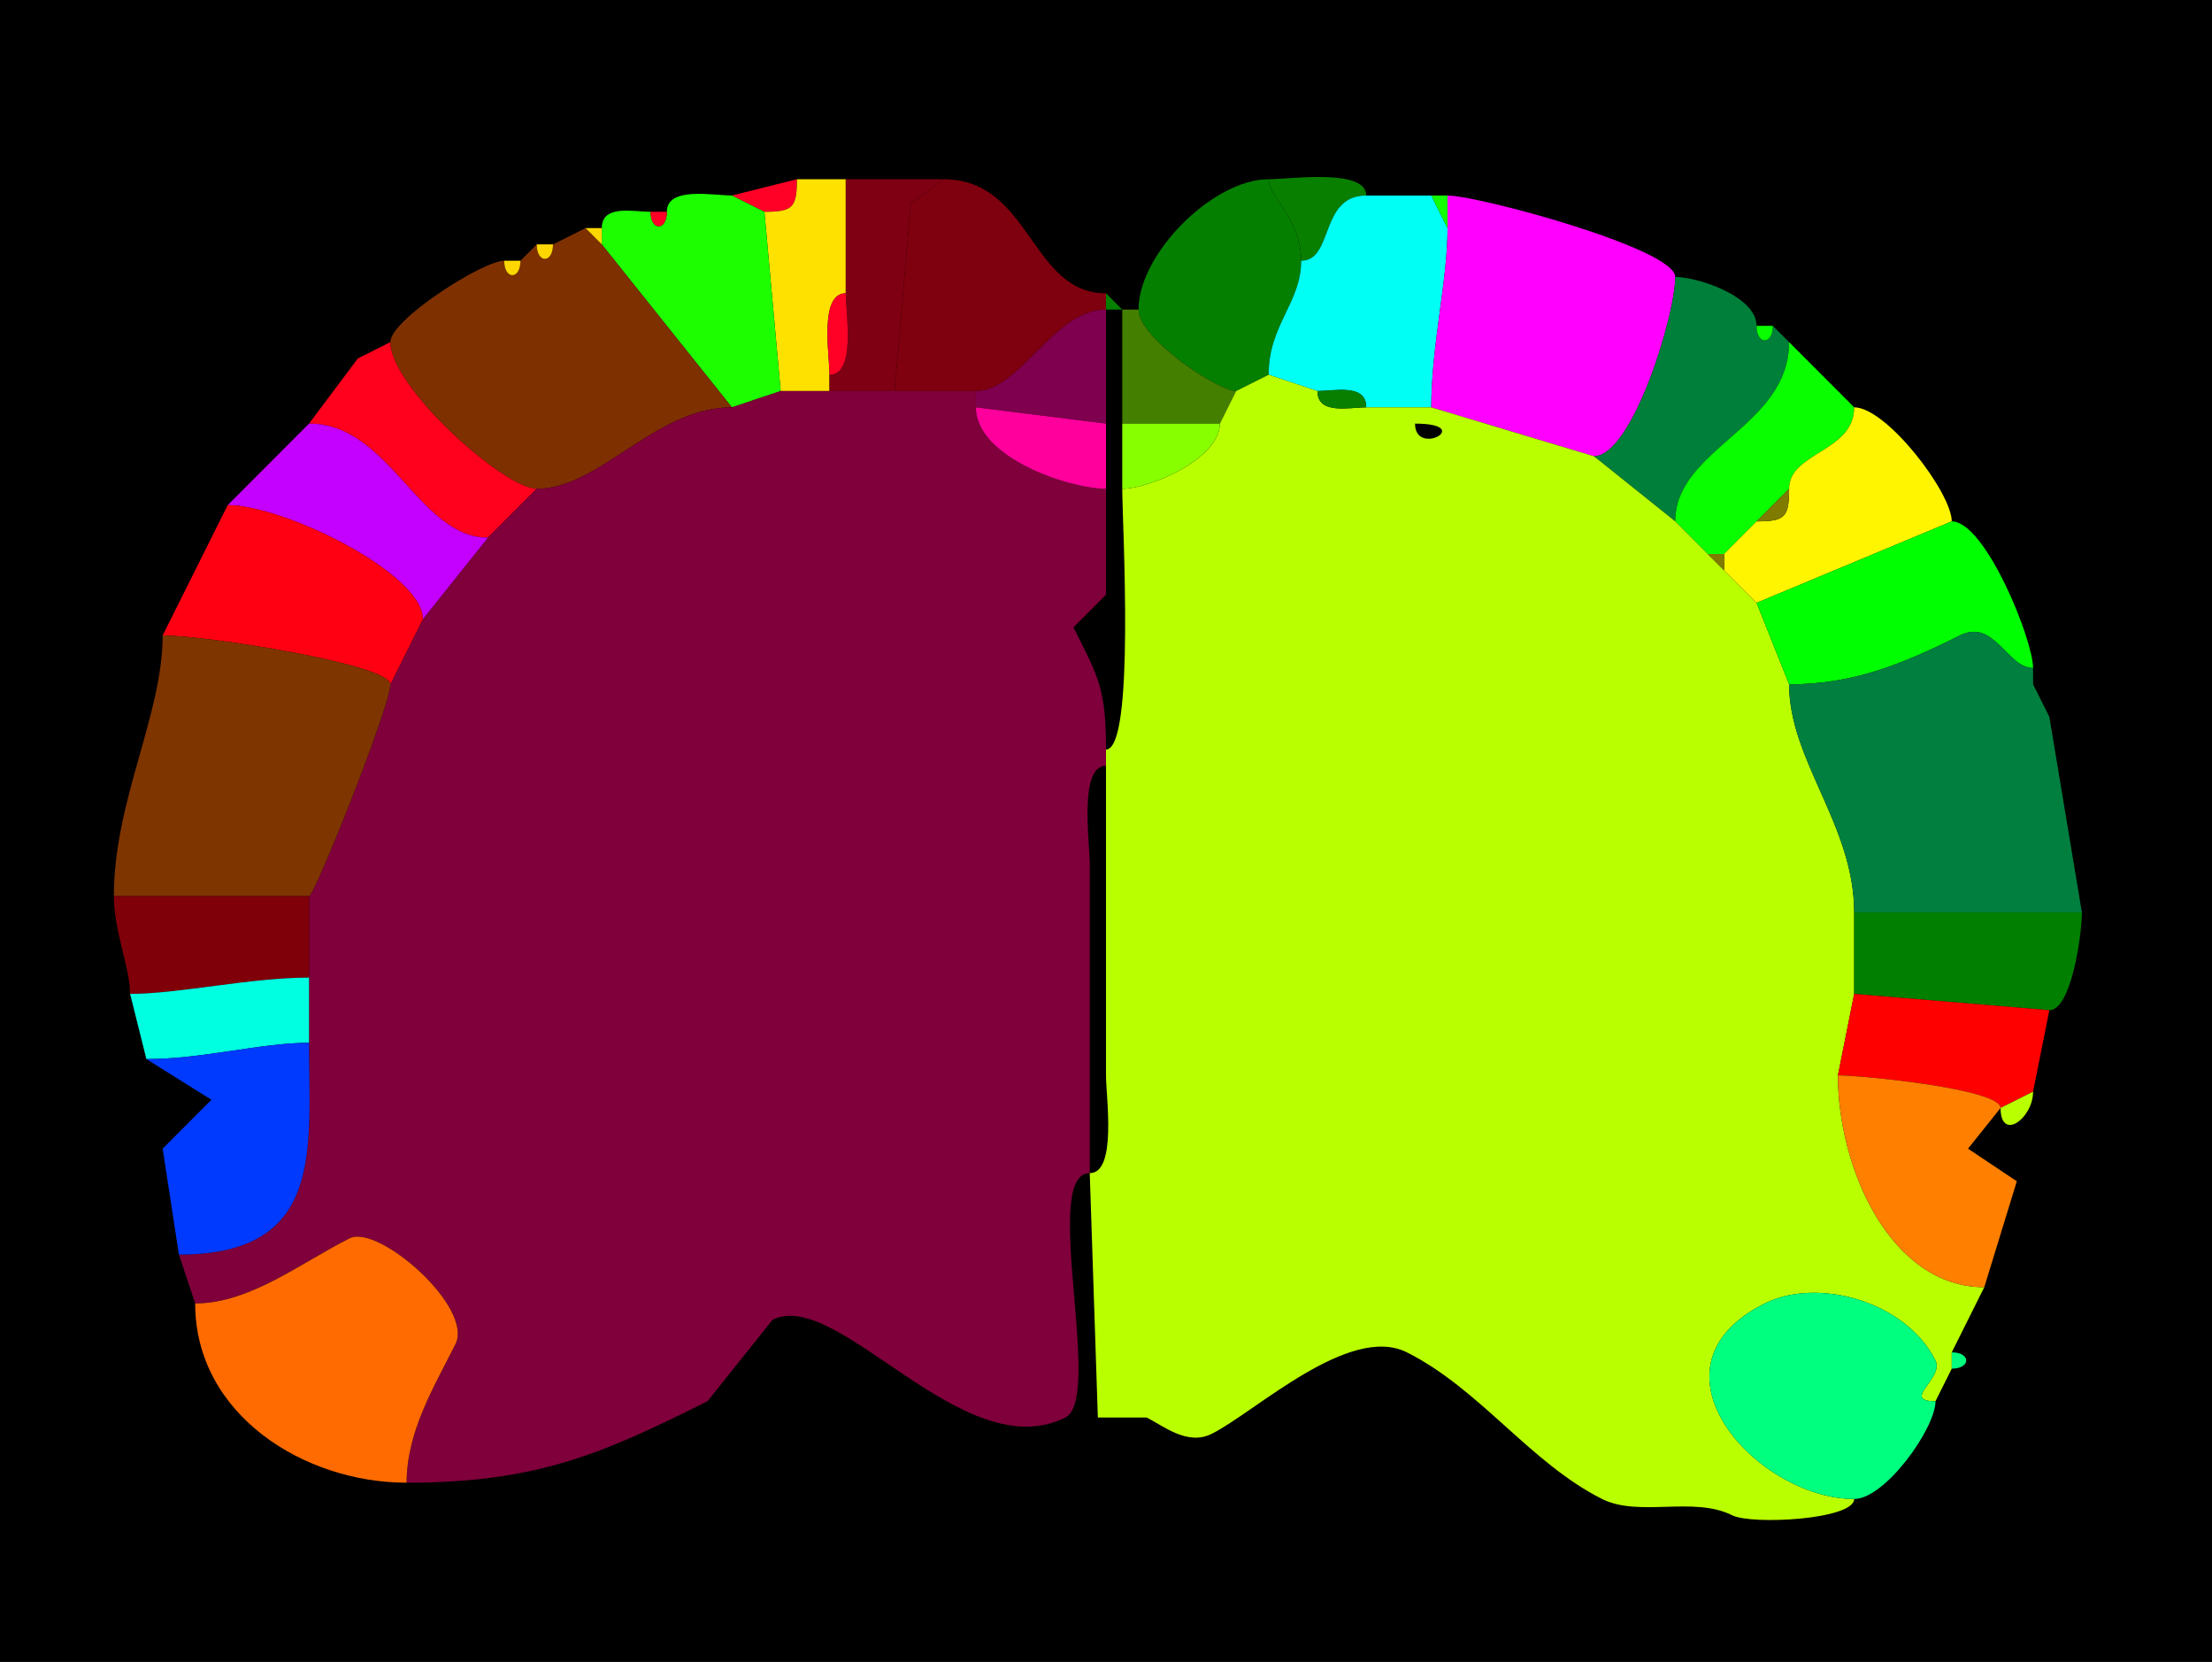 <?xml version="1.0" encoding="UTF-8"?>
<svg xmlns="http://www.w3.org/2000/svg" xmlns:xlink="http://www.w3.org/1999/xlink" width="430px" height="323px" viewBox="0 0 430 323" version="1.1">
<g id="surface1">
<rect x="0" y="0" width="430" height="323" style="fill:rgb(0%,0%,0%);fill-opacity:1;stroke:none;"/>
<path style=" stroke:none;fill-rule:nonzero;fill:rgb(100%,0%,15.294%);fill-opacity:1;" d="M 142.281 38 L 148.602 41.168 C 154.125 41.168 154.926 40.363 154.926 34.832 C 154.926 34.832 142.281 38 142.281 38 Z M 142.281 38 "/>
<path style=" stroke:none;fill-rule:nonzero;fill:rgb(100%,88.235%,0%);fill-opacity:1;" d="M 151.766 76 L 161.25 76 C 161.25 76 161.25 72.832 161.25 72.832 C 161.25 68.926 159.219 57 164.41 57 C 164.41 48.242 164.41 40.645 164.41 34.832 C 164.41 34.832 154.926 34.832 154.926 34.832 C 154.926 40.363 154.125 41.168 148.602 41.168 C 148.602 41.168 151.766 76 151.766 76 Z M 151.766 76 "/>
<path style=" stroke:none;fill-rule:nonzero;fill:rgb(49.804%,0%,7.451%);fill-opacity:1;" d="M 161.25 76 L 173.898 76 C 173.898 76 177.059 39.582 177.059 39.582 C 177.059 39.582 183.383 34.832 183.383 34.832 C 183.383 34.832 164.41 34.832 164.41 34.832 C 164.41 40.645 164.41 48.242 164.41 57 C 164.41 60.91 166.445 72.832 161.25 72.832 C 161.25 72.832 161.25 76 161.25 76 Z M 161.25 76 "/>
<path style=" stroke:none;fill-rule:nonzero;fill:rgb(49.804%,0%,5.49%);fill-opacity:1;" d="M 173.898 76 C 178.535 76 185.066 76 189.707 76 C 198.367 76 204.785 60.168 215 60.168 C 215 60.168 215 57 215 57 C 200.246 57 200.473 34.832 183.383 34.832 C 183.383 34.832 177.059 39.582 177.059 39.582 C 177.059 39.582 173.898 76 173.898 76 Z M 173.898 76 "/>
<path style=" stroke:none;fill-rule:nonzero;fill:rgb(1.569%,49.804%,0%);fill-opacity:1;" d="M 246.617 72.832 L 240.293 76 C 236.824 76 221.324 65.773 221.324 60.168 C 221.324 49.297 235.832 34.832 246.617 34.832 C 246.617 38.277 252.941 42.539 252.941 50.668 C 252.941 58.848 246.617 63.125 246.617 72.832 Z M 246.617 72.832 "/>
<path style=" stroke:none;fill-rule:nonzero;fill:rgb(3.529%,49.804%,0%);fill-opacity:1;" d="M 265.59 38 C 256.488 38 259.285 50.668 252.941 50.668 C 252.941 42.539 246.617 38.277 246.617 34.832 C 250.793 34.832 265.59 32.668 265.59 38 Z M 265.59 38 "/>
<path style=" stroke:none;fill-rule:nonzero;fill:rgb(11.373%,100%,0%);fill-opacity:1;" d="M 151.766 76 L 142.281 79.168 C 142.281 79.168 116.984 47.5 116.984 47.5 C 116.984 47.5 116.984 44.332 116.984 44.332 C 116.984 39.668 123.156 41.168 126.469 41.168 C 126.469 44.922 129.633 44.922 129.633 41.168 C 129.633 36.168 138.66 38 142.281 38 C 142.281 38 148.602 41.168 148.602 41.168 C 148.602 41.168 151.766 76 151.766 76 Z M 151.766 76 "/>
<path style=" stroke:none;fill-rule:nonzero;fill:rgb(0%,100%,96.078%);fill-opacity:1;" d="M 265.59 79.168 L 278.234 79.168 C 278.234 67.117 281.398 54.621 281.398 44.332 C 281.398 44.332 278.234 38 278.234 38 C 278.234 38 265.59 38 265.59 38 C 256.488 38 259.285 50.668 252.941 50.668 C 252.941 58.848 246.617 63.125 246.617 72.832 C 246.617 72.832 256.102 76 256.102 76 C 259.418 76 265.59 74.504 265.59 79.168 Z M 265.59 79.168 "/>
<path style=" stroke:none;fill-rule:nonzero;fill:rgb(7.451%,100%,0%);fill-opacity:1;" d="M 281.398 38 L 281.398 44.332 C 281.398 44.332 278.234 38 278.234 38 C 278.234 38 281.398 38 281.398 38 Z M 281.398 38 "/>
<path style=" stroke:none;fill-rule:nonzero;fill:rgb(100%,0%,100%);fill-opacity:1;" d="M 278.234 79.168 L 309.852 88.668 C 317.297 88.668 325.66 61.371 325.66 53.832 C 325.66 48.309 287.27 38 281.398 38 C 281.398 38 281.398 44.332 281.398 44.332 C 281.398 54.621 278.234 67.117 278.234 79.168 Z M 278.234 79.168 "/>
<path style=" stroke:none;fill-rule:nonzero;fill:rgb(100%,0%,15.294%);fill-opacity:1;" d="M 126.469 41.168 L 129.633 41.168 C 129.633 44.922 126.469 44.922 126.469 41.168 Z M 126.469 41.168 "/>
<path style=" stroke:none;fill-rule:nonzero;fill:rgb(49.804%,18.824%,0%);fill-opacity:1;" d="M 142.281 79.168 C 127.312 79.168 116.652 95 104.34 95 C 98.055 95 75.883 75.246 75.883 66.5 C 75.883 62.094 93.922 50.668 98.016 50.668 C 98.016 54.422 101.176 54.422 101.176 50.668 C 101.176 50.668 104.34 47.5 104.34 47.5 C 104.34 51.254 107.5 51.254 107.5 47.5 C 107.5 47.5 113.824 44.332 113.824 44.332 C 113.824 44.332 116.984 47.5 116.984 47.5 C 116.984 47.5 142.281 79.168 142.281 79.168 Z M 142.281 79.168 "/>
<path style=" stroke:none;fill-rule:nonzero;fill:rgb(100%,84.314%,0%);fill-opacity:1;" d="M 116.984 44.332 L 116.984 47.5 C 116.984 47.5 113.824 44.332 113.824 44.332 C 113.824 44.332 116.984 44.332 116.984 44.332 Z M 116.984 44.332 "/>
<path style=" stroke:none;fill-rule:nonzero;fill:rgb(100%,84.314%,0%);fill-opacity:1;" d="M 104.34 47.5 L 107.5 47.5 C 107.5 51.254 104.34 51.254 104.34 47.5 Z M 104.34 47.5 "/>
<path style=" stroke:none;fill-rule:nonzero;fill:rgb(100%,84.314%,0%);fill-opacity:1;" d="M 98.016 50.668 L 101.176 50.668 C 101.176 54.422 98.016 54.422 98.016 50.668 Z M 98.016 50.668 "/>
<path style=" stroke:none;fill-rule:nonzero;fill:rgb(0%,49.804%,22.745%);fill-opacity:1;" d="M 309.852 88.668 L 325.66 101.332 C 325.66 87.094 347.793 83.02 347.793 66.5 C 347.793 66.5 344.633 63.332 344.633 63.332 C 344.633 67.09 341.469 67.09 341.469 63.332 C 341.469 57.621 330.113 53.832 325.66 53.832 C 325.66 61.371 317.297 88.668 309.852 88.668 Z M 309.852 88.668 "/>
<path style=" stroke:none;fill-rule:nonzero;fill:rgb(100%,0%,15.294%);fill-opacity:1;" d="M 164.41 57 C 159.219 57 161.25 68.926 161.25 72.832 C 166.445 72.832 164.41 60.91 164.41 57 Z M 164.41 57 "/>
<path style=" stroke:none;fill-rule:nonzero;fill:rgb(1.569%,49.804%,0%);fill-opacity:1;" d="M 215 60.168 L 218.16 60.168 C 218.16 60.168 215 57 215 57 C 215 57 215 60.168 215 60.168 Z M 215 60.168 "/>
<path style=" stroke:none;fill-rule:nonzero;fill:rgb(49.804%,0%,30.588%);fill-opacity:1;" d="M 189.707 79.168 L 215 82.332 C 215 82.332 215 60.168 215 60.168 C 204.785 60.168 198.367 76 189.707 76 C 189.707 76 189.707 79.168 189.707 79.168 Z M 189.707 79.168 "/>
<path style=" stroke:none;fill-rule:nonzero;fill:rgb(26.667%,49.804%,0%);fill-opacity:1;" d="M 218.16 82.332 L 237.133 82.332 C 237.133 82.332 240.293 76 240.293 76 C 236.824 76 221.324 65.773 221.324 60.168 C 221.324 60.168 218.16 60.168 218.16 60.168 C 218.16 60.168 218.16 82.332 218.16 82.332 Z M 218.16 82.332 "/>
<path style=" stroke:none;fill-rule:nonzero;fill:rgb(3.529%,100%,0%);fill-opacity:1;" d="M 341.469 63.332 L 344.633 63.332 C 344.633 67.09 341.469 67.09 341.469 63.332 Z M 341.469 63.332 "/>
<path style=" stroke:none;fill-rule:nonzero;fill:rgb(100%,0%,11.373%);fill-opacity:1;" d="M 104.34 95 L 94.852 104.5 C 81.395 104.5 75.719 82.332 60.074 82.332 C 60.074 82.332 69.559 69.668 69.559 69.668 C 69.559 69.668 75.883 66.5 75.883 66.5 C 75.883 75.246 98.055 95 104.34 95 Z M 104.34 95 "/>
<path style=" stroke:none;fill-rule:nonzero;fill:rgb(3.529%,100%,0%);fill-opacity:1;" d="M 331.984 107.668 L 335.148 107.668 C 335.148 107.668 338.309 104.5 338.309 104.5 C 338.309 104.5 341.469 101.332 341.469 101.332 C 341.469 101.332 347.793 95 347.793 95 C 347.793 87.875 360.441 87.848 360.441 79.168 C 360.441 79.168 347.793 66.5 347.793 66.5 C 347.793 83.02 325.66 87.094 325.66 101.332 C 325.66 101.332 331.984 107.668 331.984 107.668 Z M 331.984 107.668 "/>
<path style=" stroke:none;fill-rule:nonzero;fill:rgb(49.804%,0%,22.745%);fill-opacity:1;" d="M 37.941 253.332 C 48.605 253.332 58.551 245.387 67.977 240.668 C 73.527 237.887 92.121 254.059 88.531 261.25 C 84.41 269.5 79.043 278.18 79.043 288.168 C 104.285 288.168 117.066 282.586 137.535 272.332 C 137.535 272.332 150.184 256.5 150.184 256.5 C 162.844 250.16 187.289 285.418 207.094 275.5 C 214.598 271.742 202.23 228 211.84 228 C 211.84 228 211.84 167.832 211.84 167.832 C 211.84 163.652 209.676 148.832 215 148.832 C 215 148.832 215 145.668 215 145.668 C 215 133.734 213.512 131.602 208.676 121.918 C 208.676 121.918 215 115.582 215 115.582 C 215 115.582 215 95 215 95 C 207.801 95 189.707 88.914 189.707 79.168 C 189.707 79.168 189.707 76 189.707 76 C 185.066 76 178.535 76 173.898 76 C 173.898 76 161.25 76 161.25 76 C 161.25 76 151.766 76 151.766 76 C 151.766 76 142.281 79.168 142.281 79.168 C 127.312 79.168 116.652 95 104.34 95 C 104.34 95 94.852 104.5 94.852 104.5 C 94.852 104.5 82.207 120.332 82.207 120.332 C 82.207 120.332 75.883 133 75.883 133 C 75.883 137.211 61.137 174.168 60.074 174.168 C 60.074 174.168 60.074 190 60.074 190 C 60.074 190 60.074 202.668 60.074 202.668 C 60.074 223.383 63.195 243.832 34.781 243.832 C 34.781 243.832 37.941 253.332 37.941 253.332 Z M 37.941 253.332 "/>
<path style=" stroke:none;fill-rule:evenodd;fill:rgb(72.941%,100%,0%);fill-opacity:1;" d="M 275.074 82.332 C 275.074 88.957 286.918 82.332 275.074 82.332 M 376.25 272.332 C 369.449 272.332 377.973 267.871 376.25 264.418 C 370.512 252.926 353.371 248.164 343.051 253.332 C 318.23 265.762 341.617 291.332 360.441 291.332 C 360.441 295.34 340.547 296.414 336.727 294.5 C 329.195 290.727 318.625 294.934 311.434 291.332 C 297.531 284.371 287.648 269.922 273.492 262.832 C 262.281 257.219 244.047 274.41 235.551 278.668 C 230.824 281.035 226.215 277.156 222.906 275.5 C 222.906 275.5 213.418 275.5 213.418 275.5 C 213.418 275.5 211.84 228 211.84 228 C 217.164 228 215 213.184 215 209 C 215 209 215 148.832 215 148.832 C 215 148.832 215 145.668 215 145.668 C 220.695 145.668 218.16 101.832 218.16 95 C 223.422 95 237.133 89.23 237.133 82.332 C 237.133 82.332 240.293 76 240.293 76 C 240.293 76 246.617 72.832 246.617 72.832 C 246.617 72.832 256.102 76 256.102 76 C 256.102 80.664 262.273 79.168 265.59 79.168 C 265.59 79.168 278.234 79.168 278.234 79.168 C 278.234 79.168 309.852 88.668 309.852 88.668 C 309.852 88.668 325.66 101.332 325.66 101.332 C 325.66 101.332 331.984 107.668 331.984 107.668 C 331.984 107.668 335.148 110.832 335.148 110.832 C 335.148 110.832 341.469 117.168 341.469 117.168 C 341.469 117.168 347.793 133 347.793 133 C 347.793 147.832 360.441 160.371 360.441 177.332 C 360.441 177.332 360.441 193.168 360.441 193.168 C 360.441 193.168 357.281 209 357.281 209 C 357.281 227.125 367.566 250.168 385.734 250.168 C 385.734 250.168 379.41 262.832 379.41 262.832 C 379.41 262.832 379.41 266 379.41 266 C 379.41 266 376.25 272.332 376.25 272.332 Z M 376.25 272.332 "/>
<path style=" stroke:none;fill-rule:nonzero;fill:rgb(3.529%,49.804%,0%);fill-opacity:1;" d="M 256.102 76 C 259.418 76 265.59 74.504 265.59 79.168 C 262.273 79.168 256.102 80.664 256.102 76 Z M 256.102 76 "/>
<path style=" stroke:none;fill-rule:nonzero;fill:rgb(100%,0%,61.176%);fill-opacity:1;" d="M 215 82.332 L 215 95 C 207.801 95 189.707 88.914 189.707 79.168 C 189.707 79.168 215 82.332 215 82.332 Z M 215 82.332 "/>
<path style=" stroke:none;fill-rule:nonzero;fill:rgb(100%,96.078%,0%);fill-opacity:1;" d="M 335.148 110.832 L 341.469 117.168 C 341.469 117.168 379.41 101.332 379.41 101.332 C 379.41 95.75 366.727 79.168 360.441 79.168 C 360.441 87.848 347.793 87.875 347.793 95 C 347.793 100.531 346.996 101.332 341.469 101.332 C 341.469 101.332 338.309 104.5 338.309 104.5 C 338.309 104.5 335.148 107.668 335.148 107.668 C 335.148 107.668 335.148 110.832 335.148 110.832 Z M 335.148 110.832 "/>
<path style=" stroke:none;fill-rule:nonzero;fill:rgb(100%,0%,11.373%);fill-opacity:1;" d="M 60.074 82.332 L 56.91 85.5 C 56.91 85.5 60.074 82.332 60.074 82.332 Z M 60.074 82.332 "/>
<path style=" stroke:none;fill-rule:nonzero;fill:rgb(76.863%,0%,100%);fill-opacity:1;" d="M 94.852 104.5 L 82.207 120.332 C 82.207 111.473 55.262 98.168 44.266 98.168 C 44.266 98.168 50.59 91.832 50.59 91.832 C 50.59 91.832 53.75 88.668 53.75 88.668 C 53.75 88.668 56.91 85.5 56.91 85.5 C 56.91 85.5 60.074 82.332 60.074 82.332 C 75.719 82.332 81.395 104.5 94.852 104.5 Z M 94.852 104.5 "/>
<path style=" stroke:none;fill-rule:nonzero;fill:rgb(53.333%,100%,0%);fill-opacity:1;" d="M 237.133 82.332 C 237.133 89.23 223.422 95 218.16 95 C 218.16 95 218.16 82.332 218.16 82.332 C 218.16 82.332 237.133 82.332 237.133 82.332 Z M 237.133 82.332 "/>
<path style=" stroke:none;fill-rule:nonzero;fill:rgb(100%,0%,7.451%);fill-opacity:1;" d="M 56.91 85.5 L 53.75 88.668 C 53.75 88.668 56.91 85.5 56.91 85.5 Z M 56.91 85.5 "/>
<path style=" stroke:none;fill-rule:nonzero;fill:rgb(100%,0%,7.451%);fill-opacity:1;" d="M 53.75 88.668 L 50.59 91.832 C 50.59 91.832 53.75 88.668 53.75 88.668 Z M 53.75 88.668 "/>
<path style=" stroke:none;fill-rule:nonzero;fill:rgb(49.804%,47.843%,0%);fill-opacity:1;" d="M 347.793 95 L 341.469 101.332 C 346.996 101.332 347.793 100.531 347.793 95 Z M 347.793 95 "/>
<path style=" stroke:none;fill-rule:nonzero;fill:rgb(100%,0%,7.451%);fill-opacity:1;" d="M 31.617 123.5 C 40.133 123.5 75.883 129.137 75.883 133 C 75.883 133 82.207 120.332 82.207 120.332 C 82.207 111.473 55.262 98.168 44.266 98.168 C 44.266 98.168 31.617 123.5 31.617 123.5 Z M 31.617 123.5 "/>
<path style=" stroke:none;fill-rule:nonzero;fill:rgb(49.804%,47.843%,0%);fill-opacity:1;" d="M 341.469 101.332 L 338.309 104.5 C 338.309 104.5 341.469 101.332 341.469 101.332 Z M 341.469 101.332 "/>
<path style=" stroke:none;fill-rule:nonzero;fill:rgb(0%,100%,0%);fill-opacity:1;" d="M 395.219 129.832 C 390.156 129.832 387.684 120.148 380.992 123.5 C 369.324 129.344 359.945 133 347.793 133 C 347.793 133 341.469 117.168 341.469 117.168 C 341.469 117.168 379.41 101.332 379.41 101.332 C 385.941 101.332 395.219 124.336 395.219 129.832 Z M 395.219 129.832 "/>
<path style=" stroke:none;fill-rule:nonzero;fill:rgb(49.804%,47.843%,0%);fill-opacity:1;" d="M 338.309 104.5 L 335.148 107.668 C 335.148 107.668 338.309 104.5 338.309 104.5 Z M 338.309 104.5 "/>
<path style=" stroke:none;fill-rule:nonzero;fill:rgb(49.804%,47.843%,0%);fill-opacity:1;" d="M 335.148 107.668 L 335.148 110.832 C 335.148 110.832 331.984 107.668 331.984 107.668 C 331.984 107.668 335.148 107.668 335.148 107.668 Z M 335.148 107.668 "/>
<path style=" stroke:none;fill-rule:nonzero;fill:rgb(49.804%,20.784%,0%);fill-opacity:1;" d="M 22.133 174.168 C 35.477 174.168 45.352 174.168 60.074 174.168 C 61.137 174.168 75.883 137.211 75.883 133 C 75.883 129.137 40.133 123.5 31.617 123.5 C 31.617 139 22.133 155.664 22.133 174.168 Z M 22.133 174.168 "/>
<path style=" stroke:none;fill-rule:nonzero;fill:rgb(0%,49.804%,24.706%);fill-opacity:1;" d="M 360.441 177.332 C 376.742 177.332 389.535 177.332 404.707 177.332 C 404.707 177.332 398.383 139.332 398.383 139.332 C 398.383 139.332 395.219 133 395.219 133 C 395.219 133 395.219 129.832 395.219 129.832 C 390.156 129.832 387.684 120.148 380.992 123.5 C 369.324 129.344 359.945 133 347.793 133 C 347.793 147.832 360.441 160.371 360.441 177.332 Z M 360.441 177.332 "/>
<path style=" stroke:none;fill-rule:nonzero;fill:rgb(0%,100%,0%);fill-opacity:1;" d="M 395.219 133 L 398.383 139.332 C 398.383 139.332 395.219 133 395.219 133 Z M 395.219 133 "/>
<path style=" stroke:none;fill-rule:nonzero;fill:rgb(49.804%,0%,3.529%);fill-opacity:1;" d="M 60.074 190 C 48.559 190 34.773 193.168 25.293 193.168 C 25.293 188.215 22.133 180.891 22.133 174.168 C 35.477 174.168 45.352 174.168 60.074 174.168 C 60.074 174.168 60.074 190 60.074 190 Z M 60.074 190 "/>
<path style=" stroke:none;fill-rule:nonzero;fill:rgb(0%,49.804%,0%);fill-opacity:1;" d="M 360.441 193.168 L 398.383 196.332 C 402.66 196.332 404.707 181.629 404.707 177.332 C 389.535 177.332 376.742 177.332 360.441 177.332 C 360.441 177.332 360.441 193.168 360.441 193.168 Z M 360.441 193.168 "/>
<path style=" stroke:none;fill-rule:nonzero;fill:rgb(0%,100%,88.235%);fill-opacity:1;" d="M 60.074 202.668 C 50.656 202.668 39.555 205.832 28.457 205.832 C 28.457 205.832 25.293 193.168 25.293 193.168 C 34.773 193.168 48.559 190 60.074 190 C 60.074 190 60.074 202.668 60.074 202.668 Z M 60.074 202.668 "/>
<path style=" stroke:none;fill-rule:nonzero;fill:rgb(100%,0%,0%);fill-opacity:1;" d="M 395.219 212.168 L 388.898 215.332 C 388.898 211.66 362.008 209 357.281 209 C 357.281 209 360.441 193.168 360.441 193.168 C 360.441 193.168 398.383 196.332 398.383 196.332 C 398.383 196.332 395.219 212.168 395.219 212.168 Z M 395.219 212.168 "/>
<path style=" stroke:none;fill-rule:nonzero;fill:rgb(0%,22.745%,100%);fill-opacity:1;" d="M 28.457 205.832 L 41.102 213.75 L 31.617 223.25 L 34.781 243.832 C 63.195 243.832 60.074 223.383 60.074 202.668 C 50.656 202.668 39.555 205.832 28.457 205.832 Z M 28.457 205.832 "/>
<path style=" stroke:none;fill-rule:nonzero;fill:rgb(100%,49.804%,0%);fill-opacity:1;" d="M 388.898 215.332 L 382.574 223.25 L 392.059 229.582 L 385.734 250.168 C 367.566 250.168 357.281 227.125 357.281 209 C 362.008 209 388.898 211.66 388.898 215.332 Z M 388.898 215.332 "/>
<path style=" stroke:none;fill-rule:nonzero;fill:rgb(72.941%,100%,0%);fill-opacity:1;" d="M 395.219 212.168 L 388.898 215.332 C 388.898 221.957 395.219 217.398 395.219 212.168 Z M 395.219 212.168 "/>
<path style=" stroke:none;fill-rule:nonzero;fill:rgb(100%,41.961%,0%);fill-opacity:1;" d="M 37.941 253.332 C 48.605 253.332 58.551 245.387 67.977 240.668 C 73.527 237.887 92.121 254.059 88.531 261.25 C 84.41 269.5 79.043 278.18 79.043 288.168 C 59.102 288.168 37.941 274.926 37.941 253.332 Z M 37.941 253.332 "/>
<path style=" stroke:none;fill-rule:nonzero;fill:rgb(0%,100%,49.804%);fill-opacity:1;" d="M 376.25 272.332 C 369.449 272.332 377.973 267.871 376.25 264.418 C 370.512 252.926 353.371 248.164 343.051 253.332 C 318.23 265.762 341.617 291.332 360.441 291.332 C 366.453 291.332 376.25 277.617 376.25 272.332 Z M 376.25 272.332 "/>
<path style=" stroke:none;fill-rule:nonzero;fill:rgb(0%,100%,49.804%);fill-opacity:1;" d="M 379.41 262.832 C 383.16 262.832 383.16 266 379.41 266 C 379.41 266 379.41 262.832 379.41 262.832 Z M 379.41 262.832 "/>
</g>
</svg>
